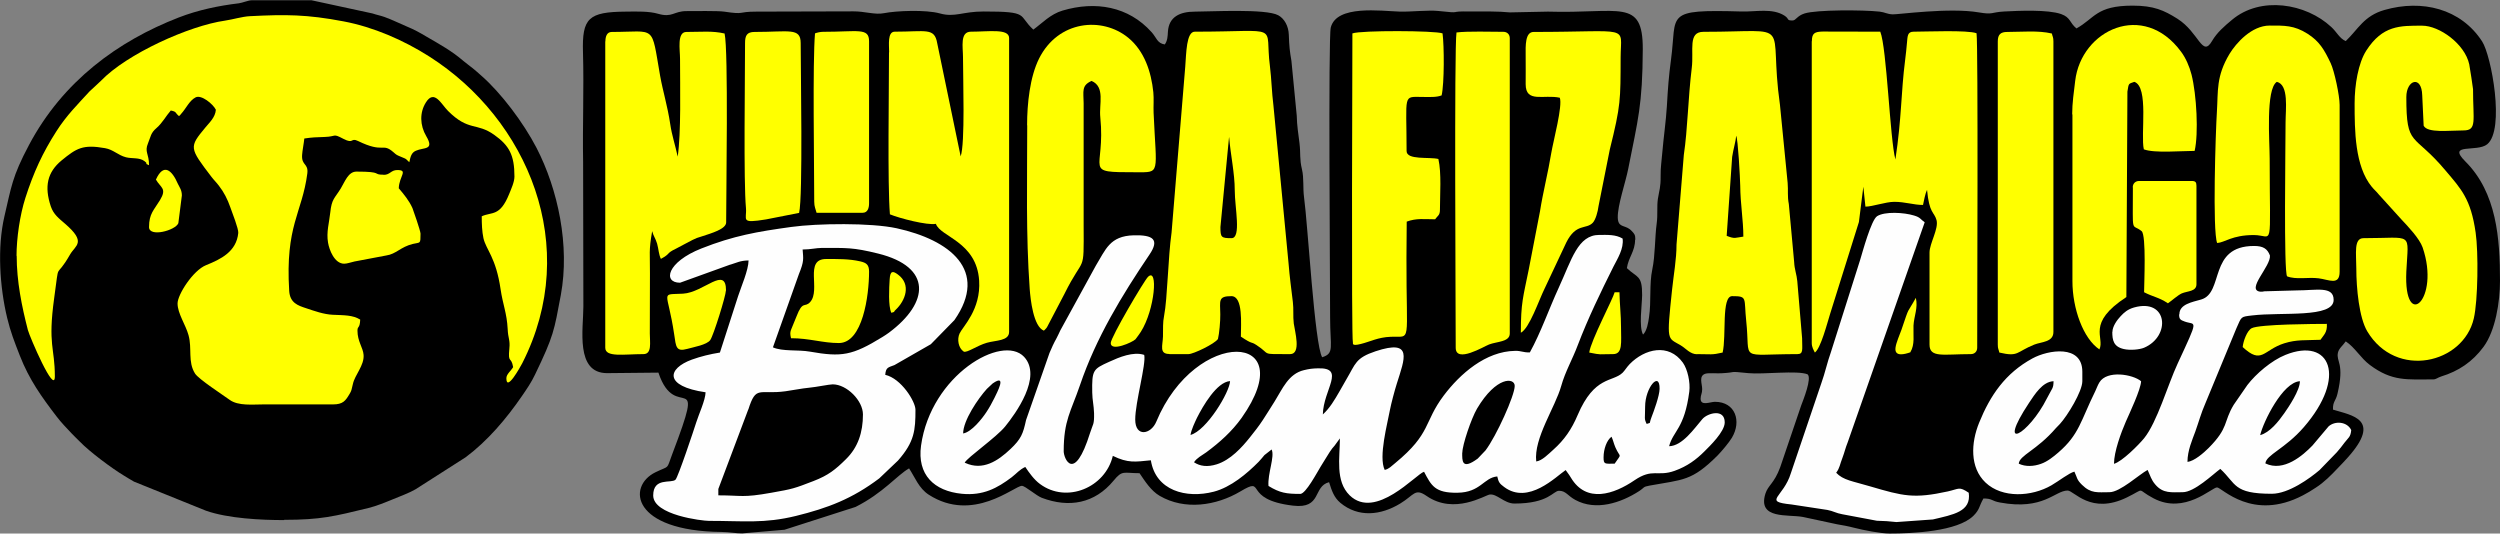 <?xml version="1.0" encoding="UTF-8"?>
<!DOCTYPE svg PUBLIC "-//W3C//DTD SVG 1.1//EN" "http://www.w3.org/Graphics/SVG/1.1/DTD/svg11.dtd">
<!-- Creator: CorelDRAW -->
<svg xmlns="http://www.w3.org/2000/svg" xml:space="preserve" width="29.895mm" height="6.38mm" version="1.1" style="shape-rendering:geometricPrecision; text-rendering:geometricPrecision; image-rendering:optimizeQuality; fill-rule:evenodd; clip-rule:evenodd"
viewBox="0 0 191.9 40.95"
 xmlns:xlink="http://www.w3.org/1999/xlink"
 xmlns:xodm="http://www.corel.com/coreldraw/odm/2003">
 <rect x="0" y="0" width="191.9" height="40.95" fill="#808080" stroke="none"/>
 <defs>
  <style type="text/css">
   <![CDATA[
    .fil0 {fill:black}
    .fil1 {fill:#FEFEFE}
    .fil2 {fill:yellow}
   ]]>
  </style>
 </defs>
 <g id="Camada_x0020_1">
  <g id="Figs_Frase_061">
   <path class="fil0" d="M21.81 39.9c2.8,0 3.86,-0.27 6.48,-0.91 0.55,-0.13 1.32,-0.44 1.85,-0.66 0.65,-0.27 1.22,-0.47 1.75,-0.77l3.85 -2.46c1.68,-1.25 3.13,-2.96 4.33,-4.71 0.37,-0.54 0.71,-1.03 1,-1.64 1.44,-2.99 1.46,-3.34 1.98,-6.11 0.7,-3.79 -0.22,-8.1 -1.86,-11.28 -1.01,-1.95 -2.73,-4.23 -4.24,-5.55 -0.25,-0.22 -0.42,-0.38 -0.66,-0.57 -0.23,-0.19 -0.43,-0.32 -0.69,-0.54 -0.96,-0.82 -1.8,-1.27 -2.88,-1.9 -0.51,-0.3 -0.87,-0.51 -1.52,-0.78 -0.55,-0.23 -1.08,-0.5 -1.69,-0.72 -0.31,-0.11 -0.6,-0.16 -0.92,-0.27l-4.67 -1.01 -4.62 0c-0.22,0 -0.72,0.2 -0.96,0.23 -1.57,0.19 -3.12,0.51 -4.62,1.09 -4.67,1.81 -8.9,4.9 -11.49,9.78 -1.31,2.46 -1.36,3.24 -1.89,5.48 -0.56,2.4 -0.36,5.44 0.21,7.8 0.26,1.08 0.56,1.84 0.97,2.89 0.72,1.85 1.68,3.18 2.81,4.66 0.39,0.51 0.75,0.87 1.17,1.32 0.22,0.24 0.39,0.38 0.62,0.62 0.75,0.78 2.48,2.07 3.4,2.62 0.33,0.2 0.4,0.25 0.77,0.46l5.52 2.23c1.71,0.6 4.23,0.72 6.01,0.72z"/>
   <path class="fil0" d="M125.53 18.4c0,-0.39 -0.08,-0.46 -0.29,-0.68 -0.02,-0.02 -0.04,-0.04 -0.06,-0.06 -0.02,-0.02 -0.05,-0.04 -0.07,-0.06 -0.44,-0.34 -0.91,-0.13 -0.93,-0.9 -0.02,-0.94 0.6,-2.71 0.8,-3.73 0.75,-3.79 1.1,-4.89 1.12,-9.2 0.01,-3.95 -1.78,-2.71 -7.28,-2.88l-2.92 0.06c-0.49,-0.04 -0.92,-0.07 -1.47,-0.07 -0.54,-0.01 -1.04,0.01 -1.59,0 -1.8,-0.04 -0.43,0.18 -2.44,-0.04 -0.74,-0.08 -2.1,0.07 -2.93,0.05 -1.52,-0.05 -4.87,-0.53 -5.32,1.22 -0.2,0.78 -0.05,19.43 -0.05,22.26 0,2.28 0.35,2.75 -0.61,3.05 -0.58,-0.96 -1.1,-10.19 -1.39,-12.27 -0.1,-0.74 -0,-1.48 -0.16,-2.15 -0.2,-0.84 -0.09,-1.16 -0.19,-2.01 -0.08,-0.66 -0.2,-1.38 -0.21,-2.1l-0.41 -4.22c-0.13,-0.76 -0.17,-1.1 -0.2,-2 -0.02,-0.68 -0.35,-1.25 -0.81,-1.5 -0.94,-0.52 -5.22,-0.28 -6.39,-0.28 -1.18,0 -2.01,0.41 -2.08,1.54 -0.02,0.35 -0.03,0.69 -0.24,0.98 -0.59,-0.09 -0.63,-0.52 -1.01,-0.94 -1.78,-1.99 -4.32,-2.41 -6.84,-1.66 -0.94,0.28 -1.54,0.95 -2.24,1.46 -1.22,-1.11 -0.23,-1.39 -3.82,-1.39 -1.62,-0 -2.2,0.47 -3.35,0.15 -1.07,-0.3 -3.34,-0.21 -4.3,-0.02 -0.68,0.14 -1.5,-0.15 -2.35,-0.14l-7.44 0.02c-1.51,0 -0.82,0.25 -2.48,0 -0.49,-0.07 -2.27,-0.04 -2.89,-0.04 -0.97,0 -1.08,0.52 -2.16,0.21 -0.71,-0.21 -1.64,-0.18 -2.48,-0.17 -2.88,0.02 -3.38,0.49 -3.3,3.13 0.08,2.81 -0.04,5.6 0.01,8.41l0.02 11.09c-0,1.71 -0.64,5.12 1.82,5.12l3.94 -0.04c1.33,4 3.73,-0.76 1.06,6.26 -0.47,1.25 -0.16,0.84 -1.29,1.39 -2.2,1.08 -1.81,4.51 5.07,4.58 0.66,0.01 1.06,0.11 1.59,0.11l3.25 -0.28 5.45 -1.75c2.13,-1.07 3.18,-2.43 4.11,-2.96 0.45,0.68 0.75,1.53 1.51,2.02 3.4,2.19 6.57,-0.68 7.15,-0.68 0.25,0 1.09,0.75 1.53,0.92 2.09,0.79 4.06,0.44 5.51,-1.32 0.68,-0.83 0.76,-0.57 1.99,-0.57 0.42,0.62 0.88,1.35 1.55,1.74 1.92,1.12 4.34,0.76 6.19,-0.34 2.05,-1.22 0.07,0.62 4.04,1.09 2.24,0.27 1.51,-1.48 2.77,-1.8 0.21,0.67 0.38,1.17 0.86,1.58 1.39,1.16 3.12,0.96 4.6,0.06 1.09,-0.66 1.12,-1.21 2.03,-0.58 2.12,1.46 4.48,-0.06 4.83,-0.11 0.56,-0.09 1.12,0.69 1.91,0.69 2.64,0 2.97,-0.98 3.42,-0.98 0.53,0 0.66,0.38 1.25,0.7 1.59,0.87 3.51,0.22 4.89,-0.67 0.45,-0.29 0.27,-0.33 0.82,-0.43 2.56,-0.47 3.22,-0.32 5.22,-2.32 0.32,-0.33 0.86,-0.97 1.09,-1.35 0.76,-1.27 0.27,-2.76 -1.3,-2.76 -0.36,0 -1.1,0.35 -1.1,-0.24 0,-0.29 0.12,-0.39 0.12,-0.73 0,-0.42 -0.29,-1.03 0.26,-1.19 0.24,-0.07 0.91,-0.01 1.2,-0.03 1.35,-0.07 0.4,-0.18 2.09,-0.01 1.12,0.11 3.76,-0.23 4.54,0.09 0.35,0.29 -0.34,1.99 -0.49,2.39l-1.61 4.74c-0.47,1.27 -0.93,1.37 -1.14,2.04 -0.61,1.99 1.75,1.56 2.89,1.78l2.61 0.56c0.41,0.07 0.82,0.14 1.32,0.27 0.7,0.18 2.01,0.44 2.72,0.44 1.74,0 5.22,-0.15 6.44,-1.37 0.49,-0.49 0.41,-0.71 0.76,-1.32 0.7,0 0.6,0.19 1.27,0.31 3.34,0.62 4.22,-0.92 5.19,-0.92 0.49,0 1.78,1.88 4.55,0.53 1.52,-0.74 0.64,-0.67 2.05,0.07 2.39,1.26 4.47,-0.84 4.87,-0.84 0.36,0 2.71,2.64 6.59,0.61 0.4,-0.21 0.59,-0.33 0.99,-0.59 0.64,-0.41 1.17,-0.95 1.68,-1.49 0.3,-0.31 0.53,-0.55 0.77,-0.82 2.65,-2.96 0.32,-3.23 -1.13,-3.68 -0.02,-0.64 0.21,-0.63 0.35,-1.24 0.55,-2.35 -0.12,-2.42 0.03,-3.13 0.07,-0.33 0.39,-0.56 0.6,-0.87 0.71,0.47 1.15,1.29 1.85,1.81 1.71,1.28 2.85,1.11 4.87,1.11 0.22,0 0.33,-0.14 0.62,-0.23 1.31,-0.4 2.39,-1.12 3.23,-2.26 0.92,-1.24 1.27,-3.45 1.27,-5.07 0,-3.24 -0.25,-6.77 -2.66,-9.17 -1.45,-1.45 0.9,-0.68 1.68,-1.32 1.37,-1.13 0.32,-6.79 -0.39,-7.89 -1.64,-2.53 -4.62,-3.24 -7.49,-2.42 -1.59,0.45 -2.03,1.49 -2.98,2.39 -0.47,-0.19 -0.69,-0.7 -1.11,-1.08 -1.95,-1.82 -5.42,-2.39 -7.61,-0.56 -0.6,0.5 -1.16,0.98 -1.54,1.63 -0.76,1.31 -0.99,-0.65 -2.67,-1.71 -1.02,-0.64 -1.8,-1 -3.43,-1 -2.8,0 -2.9,0.97 -4.31,1.75 -0.54,-0.44 -0.44,-0.84 -1.17,-1.1 -1.02,-0.36 -3.26,-0.26 -4.39,-0.2 -1.03,0.06 -0.81,0.26 -1.93,0.07 -2.26,-0.39 -6.22,0.17 -6.62,0.15 -0.44,-0.02 -0.58,-0.16 -1,-0.21 -1.28,-0.14 -4.85,-0.15 -5.76,0.14 -0.6,0.19 -0.65,0.54 -0.93,0.54 -0.48,0 -0.21,-0.11 -0.61,-0.37 -0.94,-0.6 -2.19,-0.29 -3.29,-0.32 -6,-0.17 -4.95,0.17 -5.42,3.67 -0.18,1.34 -0.24,2.2 -0.32,3.6 -0.07,1.15 -0.26,2.46 -0.35,3.54 -0.05,0.66 -0.14,1.13 -0.13,1.82 0.01,0.87 -0.1,1.06 -0.21,1.75 -0.09,0.61 0,1.22 -0.09,1.87 -0.15,1.1 -0.11,2.47 -0.34,3.55 -0.24,1.12 -0.07,2.47 -0.25,3.66 -0.06,0.42 -0.16,1.06 -0.46,1.34 -0.33,-0.61 -0.08,-2.23 -0.07,-3.03 0.01,-1.56 -0.38,-1.31 -1.17,-2.07 0.12,-0.84 0.63,-1.28 0.63,-2.19z"/>
   <path class="fil1" d="M123.09 35.1c0,-0.64 0.25,-1.32 0.61,-1.58 0.13,0.28 0.16,0.49 0.29,0.8 0.39,0.9 0.53,0.4 -0.05,1.27 -0.76,0 -0.85,0.07 -0.85,-0.49zm39.05 -9.63c0,0.65 0.1,1.14 0.88,1.32 0.47,0.11 1.2,0.05 1.56,-0.1 2.07,-0.88 1.82,-3.82 -0.77,-3.09 -0.49,0.14 -0.76,0.38 -1.03,0.67 -0.26,0.27 -0.63,0.78 -0.63,1.2zm-21.19 10.81c0.28,-0.38 0.27,-0.62 0.48,-1.15 0.16,-0.42 0.22,-0.74 0.4,-1.18l5.91 -16.89c-0.35,-0.24 -0.31,-0.37 -0.82,-0.52 -0.78,-0.24 -2.24,-0.32 -2.83,0.05 -0.46,0.29 -1.13,2.79 -1.3,3.34l-2.26 7.13c-0.25,0.68 -0.45,1.6 -0.72,2.34l-2.34 6.91c-0.57,1.89 -2.21,2.18 0.04,2.41l2.76 0.42c0.44,0.08 0.67,0.25 1.14,0.33l2.66 0.5c0.61,0.02 0.89,0.03 1.5,0.1l2.8 -0.2c1.55,-0.37 2.96,-0.59 2.75,-2.05 -0.75,-0.5 -0.72,-0.3 -1.61,-0.1 -2.61,0.57 -3.41,0.36 -5.96,-0.39 -1.34,-0.4 -2.07,-0.47 -2.61,-1.05zm32.54 -2.88c0.24,-1.02 1.73,-4.07 3.05,-4.14 0.01,0.69 -0.87,1.99 -1.2,2.46 -0.44,0.63 -1.11,1.48 -1.85,1.68zm-15.86 -4.14c-0.01,0.57 -0.08,0.48 -0.51,1.32 -1.39,2.77 -3.94,4.23 -1.37,0.34 0.43,-0.64 1.03,-1.62 1.87,-1.66zm9.64 -5.12c0,0.35 0.09,0.42 0.43,0.54 0.84,0.31 1.12,-0.37 -0.55,3.24 -0.75,1.61 -1.56,4.47 -2.57,5.72 -0.41,0.5 -1.69,1.79 -2.31,1.96 0,-0.93 0.54,-2.39 0.91,-3.24 0.29,-0.66 1.15,-2.47 1.17,-3.1 -0.63,-0.53 -2.62,-0.87 -3.2,0.09 -0.16,0.27 -0.18,0.39 -0.31,0.66 -1.14,2.31 -1.23,3.33 -2.84,4.72 -0.37,0.32 -0.84,0.7 -1.33,0.87 -0.55,0.2 -1.19,0.24 -1.71,-0.01 0.05,-0.65 1.37,-1.01 2.86,-2.74l0.3 -0.31c0.58,-0.63 1.72,-2.5 1.72,-3.28l0 -0.73c0,-2.11 -2.62,-1.68 -3.83,-1.02 -2.09,1.14 -3.24,2.84 -4.09,4.93 -0.63,1.55 -0.73,3.44 0.49,4.6 1.29,1.22 3.54,1.09 5.06,0.21 0.6,-0.35 1.34,-0.94 1.76,-1.05 0.22,0.46 0.16,0.6 0.58,1.01 0.7,0.69 1.19,0.57 2.11,0.57 0.82,0 2.28,-1.36 2.93,-1.71 0.21,0.44 0.27,0.75 0.59,1.12 0.6,0.71 1.26,0.59 2.1,0.59 0.9,0 2.31,-1.36 2.89,-1.79 1.24,1.14 0.97,1.91 3.95,1.91 1.3,0 2.93,-1.19 3.67,-1.82l1.32 -1.36c0.26,-0.29 0.37,-0.45 0.6,-0.75 0.29,-0.38 0.46,-0.41 0.51,-0.96 -0.31,-0.65 -1.24,-0.73 -1.74,-0.28l-1.23 1.46c-0.73,0.76 -2.21,2.06 -3.62,1.38 0.06,-0.66 1.5,-1.11 2.95,-2.78 3.35,-3.86 2.03,-6.94 -1.41,-5.55 -1.07,0.43 -2.26,1.45 -2.92,2.31l-1.05 1.52c-0.81,1.34 -0.36,1.74 -1.93,3.32 -0.36,0.36 -1.11,1.02 -1.62,1.06 0,-0.87 0.37,-1.69 0.6,-2.32 0.29,-0.81 0.43,-1.38 0.77,-2.16l2.39 -5.78c0.41,-0.92 0.31,-0.87 1.22,-0.98 2.25,-0.27 6.24,0.22 6.24,-1.19 0,-1.09 -1.33,-0.73 -2.81,-0.73l-2.51 0.07c-0.13,0.02 -0.15,0.04 -0.3,0.03 -1.15,-0.12 0.82,-1.96 0.73,-2.78 -0.2,-0.53 -0.53,-0.73 -1.22,-0.73 -3.53,0 -2.28,3.59 -4.06,4.11 -0.69,0.2 -1.67,0.36 -1.67,1.13zm-109.83 7.3c0.6,-1.9 0.81,-1.13 2.86,-1.41 0.65,-0.09 1.25,-0.22 1.8,-0.27 0.56,-0.05 1.55,-0.26 1.82,-0.26 1.08,0 2.32,1.25 2.32,2.31 0,1.38 -0.38,2.53 -1.31,3.44 -0.8,0.79 -1.34,1.23 -2.48,1.67 -1.5,0.58 -1.6,0.61 -3.24,0.9 -2.22,0.4 -2.26,0.2 -4.07,0.2l0 -0.49 2.3 -6.11zm10.8 -5.91c-0.24,0.18 -0.27,0.18 -0.51,0.34 -2.31,1.42 -3.12,1.55 -5.56,1.12 -0.89,-0.16 -2.12,-0 -2.84,-0.33l1.99 -5.61c0.42,-1.03 0.34,-1.17 0.29,-1.9 0.62,0 1.03,-0.12 1.46,-0.12 1.91,0 2.39,-0.05 4.33,0.43 4.16,1.03 3.94,3.76 0.84,6.07zm-12.17 -5.22c0.5,-0.15 0.74,-0.31 1.39,-0.32 -0.01,0.75 -0.56,1.99 -0.8,2.73l-1.4 4.34c-0.75,0.12 -1.45,0.29 -2.15,0.54 -1.89,0.69 -2.17,2.04 1.05,2.51 -0.01,0.6 -0.54,1.73 -0.72,2.32 -0.17,0.54 -1.39,4.2 -1.59,4.39 -0.32,0.31 -1.71,-0.21 -1.71,1.21 0,1.51 3.77,1.95 4.27,1.95 2.68,0 4.24,0.22 6.69,-0.38 2.43,-0.6 4.31,-1.31 6.39,-2.88l1.44 -1.37c1.27,-1.44 1.34,-2.33 1.34,-3.9 0,-0.63 -1.09,-2.4 -2.32,-2.68 0.05,-0.59 0.23,-0.56 0.71,-0.75l2.79 -1.6 1.81 -1.85c2.67,-3.83 -0.37,-6.16 -4.43,-7.05 -1.98,-0.43 -6.08,-0.38 -8.1,-0.1 -2.6,0.36 -4.41,0.67 -6.89,1.65 -2.66,1.05 -2.98,2.63 -1.64,2.63l3.85 -1.39zm70.21 10.9c0,-1.46 1.13,-2.77 1.11,-1.36 -0.01,0.54 -0.43,1.68 -0.63,2.2 -0.21,0.56 0.02,0.34 -0.36,0.49 -0.21,-0.42 -0.12,-0.4 -0.12,-1.34zm-14.03 3.53c0,-0.59 0.68,-2.61 1.13,-3.38 1.48,-2.49 2.89,-2.39 2.89,-1.74 0,0.74 -1.41,3.85 -2.24,4.95l-0.6 0.63c-1.25,0.92 -1.19,0.14 -1.19,-0.46zm-20.87 -1.34c0.07,-0.44 0.34,-0.99 0.5,-1.33 0.46,-0.91 1.52,-2.75 2.54,-2.82 -0.02,0.83 -1.8,3.81 -3.05,4.14zm-17.45 -0.12c0,-1.01 1.15,-2.69 1.82,-3.43 0.02,-0.03 0.45,-0.41 0.45,-0.42 1.14,-0.79 0.32,0.72 0.13,1.12 -0.19,0.38 -0.38,0.73 -0.62,1.09 -0.32,0.49 -1.14,1.53 -1.78,1.63zm0.12 2.23c0.22,-0.41 2.42,-1.93 3.11,-2.78 0.77,-0.95 2.87,-3.81 1.45,-5.34 -1.67,-1.78 -7.15,1.39 -7.91,6.81 -0.31,2.24 1,3.49 3.13,3.7 1.63,0.16 2.72,-0.43 3.83,-1.27 0.4,-0.31 0.58,-0.57 1.04,-0.79 0.3,0.45 0.68,0.98 1.13,1.31 2.05,1.52 5.02,0.27 5.59,-2.16 1.18,0.57 1.7,0.46 2.92,0.34 0.37,2.33 2.71,2.96 4.83,2.41 1.31,-0.34 2.55,-1.39 3.44,-2.29 0.21,-0.22 0.26,-0.3 0.45,-0.52l0.55 -0.43c0.26,0.54 -0.32,1.86 -0.24,2.8 0.88,0.54 1.38,0.61 2.44,0.61 0.42,0 1.3,-1.67 1.56,-2.09 0.28,-0.44 0.43,-0.71 0.7,-1.13 0.19,-0.29 0.18,-0.25 0.37,-0.48l0.41 -0.56c0,1.49 -0.37,3.27 0.75,4.37 1.99,1.93 5.1,-1.64 5.71,-1.81 0.56,1.06 0.83,1.64 2.57,1.61 1.77,-0.02 2.01,-1.16 3.05,-1.25 0.1,0.45 0.18,0.55 0.53,0.81 1.85,1.39 3.98,-0.8 4.72,-1.3 0.18,0.27 0.2,0.25 0.4,0.58 1.19,2 3.31,1.28 4.89,0.2 1.39,-0.94 1.75,-0.25 3.07,-0.72 0.98,-0.35 1.67,-0.87 2.29,-1.49 0.41,-0.41 1.56,-1.51 1.56,-2.23 0,-1.08 -1.32,-0.72 -1.72,-0.25 -0.62,0.72 -1.53,2.06 -2.55,2.08 0.32,-1.2 1.18,-1.34 1.55,-4.19 0.09,-0.71 -0.13,-1.71 -0.49,-2.22 -1.1,-1.53 -2.94,-1.06 -4.08,0.1 -0.24,0.25 -0.37,0.49 -0.55,0.67 -0.77,0.74 -2.16,0.22 -3.45,3.25 -0.46,1.09 -1.03,1.91 -1.86,2.65 -0.39,0.35 -0.87,0.85 -1.32,0.91 -0.2,-1.79 1.46,-4.15 1.92,-5.8 0.3,-1.08 0.87,-2.06 1.27,-3.13 0.79,-2.07 1.76,-4.07 2.74,-6.03 0.3,-0.59 0.81,-1.38 0.7,-2.15 -0.53,-0.32 -1.16,-0.28 -1.79,-0.28 -1.65,0 -2.12,1.9 -3.12,4.07 -0.75,1.63 -1.36,3.41 -2.21,4.95 -0.55,0.01 -0.64,-0.13 -1.13,-0.12 -2.26,0.03 -4.23,1.77 -5.48,3.43 -1.55,2.06 -0.94,2.89 -3.72,5.18 -0.31,0.25 -0.46,0.44 -0.81,0.53 -0.49,-1.01 0.22,-3.59 0.4,-4.6 0.09,-0.48 0.37,-1.53 0.53,-2.03 0.6,-1.91 1.27,-3.44 -1.63,-2.48 -1.56,0.52 -1.53,0.96 -2.24,2.15 -0.16,0.28 -0.34,0.59 -0.53,0.93 -0.38,0.66 -0.75,1.29 -1.28,1.77 0.04,-1.91 1.78,-3.6 -0.37,-3.54 -0.42,0.01 -0.67,0.04 -1.08,0.14 -1.19,0.28 -1.65,1.44 -2.25,2.4 -0.31,0.51 -0.56,0.88 -0.9,1.42 -0.32,0.49 -0.64,0.89 -0.99,1.33 -0.62,0.78 -1.5,1.75 -2.56,2.08 -0.71,0.22 -1.27,0.15 -1.74,-0.16 0.24,-0.35 0.58,-0.5 0.94,-0.76 1.03,-0.76 1.97,-1.6 2.72,-2.65 4.68,-6.64 -3.53,-6.98 -6.55,0.29 -0.41,0.99 -1.62,1.22 -1.62,-0.16 0,-1.33 0.85,-4.25 0.69,-4.96 -0.83,-0.28 -1.93,0.18 -2.69,0.53 -1.24,0.56 -1.33,0.63 -1.3,2.36 0.01,0.6 0.12,0.96 0.14,1.58 0.02,0.91 -0.08,0.8 -0.31,1.53 -1.22,3.89 -2.02,1.94 -2.02,1.4 0,-2.38 0.55,-3.03 1.25,-5.08 1.24,-3.64 3.2,-6.86 5.34,-10.03 0.77,-1.14 0.29,-1.51 -1.22,-1.47 -1.84,0.05 -2.15,1.1 -2.91,2.34l-2.72 4.96c-0.11,0.22 -0.15,0.34 -0.28,0.58 -0.24,0.43 -0.37,0.73 -0.55,1.15l-1.8 5.15c-0.23,1.07 -0.39,1.46 -1.19,2.22 -0.97,0.92 -2.13,1.69 -3.48,1.07z"/>
   <path class="fil2" d="M1.28 19.62c0,1.97 0.39,3.89 0.86,5.71 0.13,0.5 2.07,5.03 2.07,3.56 0,-2.22 -0.55,-2.39 -0.05,-6.02 0.43,-3.08 0.03,-1.26 1.22,-3.34 0.41,-0.71 1.29,-0.92 -0.4,-2.37 -0.46,-0.4 -0.87,-0.7 -1.08,-1.32 -0.51,-1.53 -0.27,-2.62 0.83,-3.53 1.15,-0.94 1.63,-1.24 3.33,-0.94 0.64,0.11 0.99,0.54 1.61,0.7 0.47,0.12 1.02,-0 1.41,0.29 0.43,0.32 -0.15,0.1 0.36,0.32 0,-0.9 -0.36,-1.01 -0.08,-1.68 0.22,-0.53 0.2,-0.79 0.66,-1.18 0.45,-0.39 0.72,-0.92 1.09,-1.34 0.48,0.1 0.3,0.16 0.63,0.43 0.14,-0.12 0.02,-0.01 0.17,-0.18 0.38,-0.41 0.62,-1.01 1.11,-1.26 0.44,-0.22 1.33,0.51 1.55,0.95 -0.04,0.59 -0.51,1 -0.81,1.37 -1.25,1.51 -1.24,1.54 0.47,3.78 0.19,0.25 0.39,0.44 0.57,0.68 0.39,0.5 0.66,1.03 0.88,1.66 0.14,0.4 0.64,1.66 0.61,1.97 -0.14,1.44 -1.35,2.02 -2.47,2.47 -1,0.4 -2.19,2.26 -2.19,2.94 0,0.77 0.62,1.63 0.84,2.43 0.29,1.03 -0.07,2.04 0.5,2.95 0.27,0.43 2.15,1.65 2.66,2.02 0.66,0.48 1.77,0.35 2.59,0.35l5.34 0c0.77,0 0.96,-0.28 1.26,-0.78 0.17,-0.28 0.16,-0.32 0.27,-0.79 0.15,-0.7 0.88,-1.42 0.82,-2.23 -0.04,-0.56 -0.47,-1.03 -0.47,-1.86 0,-0.4 0.18,-0.12 0.21,-0.85 -0.58,-0.36 -1.25,-0.33 -2.1,-0.37 -0.7,-0.03 -1.44,-0.3 -2.07,-0.51 -0.61,-0.2 -1.22,-0.4 -1.28,-1.32 -0.31,-5.03 0.99,-5.96 1.39,-9.01 0.1,-0.8 -0.45,-0.59 -0.4,-1.42 0.02,-0.33 0.14,-0.94 0.17,-1.27 0.59,-0.09 0.91,-0.1 1.58,-0.12 0.92,-0.03 0.57,-0.3 1.43,0.15 0.81,0.42 0.53,-0.12 1.11,0.16 2.01,0.98 1.85,0.1 2.72,0.86 0.26,0.23 0.24,0.21 0.62,0.37 0.45,0.19 0.26,0.09 0.6,0.4 0.09,-0.43 0.16,-0.73 0.5,-0.88 0.62,-0.28 1.45,-0.02 0.8,-1.12 -0.49,-0.83 -0.52,-1.82 -0.02,-2.6 0.64,-1.01 1.17,0.14 1.69,0.66 1.59,1.59 2.19,0.87 3.55,1.84 1.15,0.82 1.55,1.55 1.55,3.2 0,0.42 -0.25,0.95 -0.41,1.35 -0.71,1.75 -1.32,1.34 -2.1,1.7 0,0.57 0.02,1.16 0.13,1.68 0.2,0.89 0.96,1.46 1.32,3.94 0.17,1.15 0.48,1.83 0.54,3.03 0.03,0.74 0.2,0.83 0.13,1.5 -0.12,1.21 0.14,0.55 0.29,1.43 -0.17,0.29 -0.52,0.54 -0.52,0.85 0,1.09 1.08,-0.89 1.22,-1.15 4.57,-8.98 0.42,-18.73 -7.13,-23.54 -1.99,-1.27 -4.31,-2.27 -6.58,-2.7 -2.84,-0.54 -4.45,-0.54 -7.2,-0.4 -0.59,0.03 -1.29,0.25 -1.9,0.34 -2.76,0.39 -7.56,2.56 -9.54,4.63l-0.87 0.81c-0.91,1 -1.75,1.82 -2.53,3.04 -1.07,1.67 -1.76,3.17 -2.39,5.13 -0.42,1.31 -0.68,3.1 -0.68,4.46z"/>
   <path class="fil2" d="M139.07 3.17l0 23.16c0,0.31 0.14,0.53 0.24,0.73 0.45,-0.33 0.94,-2.23 1.17,-2.97l2.21 -7.05 0.34 -2.71 0.16 1.53c0.54,0 1.55,-0.37 2.22,-0.37 0.83,0 1.48,0.24 2.2,0.24 0.07,-0.32 0.17,-0.88 0.31,-1.16 0.17,1.85 0.55,1.67 0.73,2.33 0.17,0.66 -0.54,1.79 -0.54,2.48l0 7.07c0,1.04 1.07,0.73 3.17,0.73 0.29,0 0.49,-0.2 0.49,-0.49 0,-2.83 0.08,-23.11 -0.05,-24.14 -0.68,-0.26 -3.89,-0.12 -4.83,-0.12 -0.49,0 -0.46,0.36 -0.51,0.84 -0.04,0.44 -0.08,0.86 -0.14,1.32 -0.33,2.58 -0.26,4.42 -0.75,7.65 -0.42,-1.59 -0.66,-8.56 -1.16,-9.81l-4.41 -0.01c-0.64,0.01 -0.84,0.14 -0.84,0.74z"/>
   <path class="fil2" d="M132.96 12.04c0.09,-0.59 0.29,-1.25 0.31,-1.62 0.14,0.25 0.3,3.26 0.31,3.84 0.01,1.38 0.24,2.65 0.24,3.9 -0.62,0.08 -0.64,0.2 -1.28,-0.06l0.42 -6.06zm-2.68 15.14c1.04,0 1.09,0.08 1.95,-0.12 0.3,-1.28 -0.11,-4.33 0.73,-4.33 1.21,0 0.89,0.13 1.08,1.91 0.34,3.15 -0.67,2.54 3.92,2.54 0.49,0 0.37,-0.35 0.37,-1.22l-0.37 -4.38c-0.04,-0.49 -0.22,-0.92 -0.24,-1.46l-0.41 -4.46c-0.12,-0.6 -0.04,-1.04 -0.09,-1.62l-0.59 -5.99c-0.94,-6.64 1.27,-5.61 -5.87,-5.61 -1.22,0 -0.73,1.41 -0.9,2.77 -0.29,2.38 -0.31,4.66 -0.61,6.68l-0.56 6.88c-0,1.14 -0.22,2.3 -0.34,3.45 -0.43,4.08 -0.37,3.67 0.65,4.28 0.41,0.24 0.73,0.69 1.27,0.69z"/>
   <path class="fil2" d="M94.35 10.54c0.1,1.29 0.43,2.76 0.43,4.08 -0,1.31 0.52,3.66 -0.25,3.66 -0.79,0 -0.85,-0.06 -0.85,-0.85l0.66 -6.89zm-4.58 16.64l1.46 0c0.37,0 2,-0.78 2.26,-1.16 0.1,-0.39 0.19,-1.39 0.18,-1.89 -0.01,-1.05 -0.19,-1.4 0.85,-1.4 0.92,0 0.73,2.16 0.73,3.11 0.98,0.65 0.71,0.33 1.19,0.64 1.18,0.76 0.22,0.7 2.59,0.7 0.87,0 0.36,-1.75 0.28,-2.35 -0.07,-0.56 0,-1.1 -0.07,-1.65 -0.12,-1 -0.25,-1.95 -0.33,-2.96l-1.16 -12.11c-0.13,-1.03 -0.15,-2.06 -0.27,-3.03 -0.44,-3.34 1.04,-2.65 -5.77,-2.65 -0.65,0 -0.65,1.66 -0.73,2.68l-1.05 12.73c-0.27,1.9 -0.32,5.11 -0.57,6.37 -0.12,0.6 -0.07,0.96 -0.09,1.62 -0.02,0.69 -0.31,1.34 0.49,1.34z"/>
   <path class="fil2" d="M180.74 7.92c0,2.07 0.01,4.83 1.32,6.42 0.18,0.22 0.34,0.34 0.53,0.58l1.74 1.92c0.52,0.55 1.39,1.47 1.63,2.15 1.38,4.02 -1.47,6.52 -1.25,1.85 0.15,-3.11 0.59,-2.56 -3.29,-2.56 -0.76,0 -0.55,1.19 -0.55,2.32 0,1.54 0.22,3.79 0.84,4.83 2.21,3.7 7.38,2.49 8.18,-0.99 0.32,-1.37 0.36,-5.08 0.14,-6.59 -0.37,-2.58 -1.1,-3.33 -2.31,-4.76 -2.48,-2.96 -3.01,-1.74 -3.01,-5.64 0,-1.33 1.18,-1.7 1.22,-0.13l0.11 2.33c0.3,0.58 1.95,0.36 3.06,0.36 1.05,0 0.73,-0.74 0.73,-3.17 0,-0.08 -0.25,-1.7 -0.29,-1.9 -0.34,-1.58 -2.3,-2.97 -3.61,-2.97 -1.7,0 -3.04,-0.04 -4.3,1.92 -0.61,0.96 -0.89,2.62 -0.89,4.05z"/>
   <path class="fil2" d="M46.46 3.17l0 23.52c0,0.76 1.42,0.49 2.93,0.49 0.67,0 0.49,-0.9 0.49,-1.58l0.01 -4.63c0.01,-1.53 -0.1,-1.69 0.17,-3.23 0.1,0.39 0.25,0.53 0.38,0.96 0.12,0.44 0.12,0.82 0.29,1.17 0.81,-0.44 0.34,-0.39 1.17,-0.79 0.44,-0.22 0.88,-0.48 1.27,-0.67 0.32,-0.16 0.31,-0.14 0.71,-0.27 0.73,-0.24 1.86,-0.56 1.86,-1.07 0,-2.25 0.18,-13.2 -0.12,-14.5 -0.94,-0.22 -1.81,-0.12 -2.93,-0.12 -0.74,0 -0.49,1.36 -0.49,2.07 0,2.16 0.09,5.64 -0.18,7.5 -0.18,-0.86 -0.45,-1.64 -0.57,-2.48 -0.22,-1.46 -0.57,-2.54 -0.78,-3.73 -0.7,-4 -0.27,-3.36 -3.71,-3.36 -0.38,0 -0.49,0.36 -0.49,0.73z"/>
   <path class="fil2" d="M68.24 4.02c0,2.78 -0.12,10.15 0.07,12.43 0.75,0.31 2.88,0.86 3.53,0.73 0.33,1 3.13,1.36 3.32,4.36 0.14,2.22 -1.26,3.53 -1.5,4.05 -0.21,0.45 -0.1,1.12 0.32,1.4 0.26,0.1 1.01,-0.46 1.77,-0.68 0.7,-0.2 1.71,-0.13 1.71,-0.84l0 -22.55c0,-0.75 -1.56,-0.49 -2.93,-0.49 -0.86,0 -0.61,1.18 -0.61,1.95 0,1.61 0.17,6.67 -0.18,7.62l-1.8 -8.69c-0.21,-1.21 -0.86,-0.88 -3.26,-0.88 -0.57,0 -0.43,1.02 -0.43,1.58z"/>
   <path class="fil2" d="M170.19 18.65c0.58,-0.03 1.13,-0.61 2.81,-0.61 1.54,0 1.22,1.39 1.22,-5.85 0,-1.3 -0.32,-5.35 0.55,-5.91 0.94,0.23 0.67,2.11 0.67,3.11 0,1.72 -0.15,11.57 0.12,11.82 0.68,0.27 1.62,0.05 2.41,0.15 0.8,0.1 1.62,0.59 1.62,-0.51l0 -12.8c0,-0.71 -0.4,-2.6 -0.69,-3.21 -0.49,-1.03 -0.86,-1.67 -1.77,-2.25 -1.04,-0.66 -1.78,-0.63 -2.91,-0.63 -1.39,0 -2.58,1.35 -3.08,2.17 -1.04,1.73 -0.87,2.85 -0.97,4.42 -0.1,1.58 -0.35,9.19 0.02,10.11z"/>
   <path class="fil2" d="M78.85 9.63c0,4.25 -0.11,8.33 0.19,12.55 0.06,0.8 0.28,2.89 1.09,3.2l0.13 -0.13c0.01,-0.02 0.04,-0.05 0.06,-0.07 0.01,-0.02 0.04,-0.05 0.05,-0.07l1.34 -2.56c1.52,-3.07 1.49,-1.39 1.47,-5.24l-0 -9.39c-0.01,-0.92 -0.18,-1.36 0.61,-1.71 1.06,0.46 0.56,1.77 0.67,2.8 0.42,4.17 -1.46,4.21 2.74,4.21 1.91,0 1.56,0.19 1.35,-4.57 -0.02,-0.51 0.03,-1.07 -0.02,-1.57 -0.16,-1.56 -0.68,-3.16 -1.92,-4.18 -2.01,-1.65 -5.38,-1.34 -6.85,1.59 -0.71,1.42 -0.92,3.48 -0.92,5.12z"/>
   <path class="fil2" d="M159.08 8.78l0 12.8c0,2.11 0.83,4.41 2.07,5.24 0.44,-0.93 -1.04,-1.99 2.07,-4.02l0.08 -15.77c0.11,-0.66 0.06,-0.58 0.53,-0.75 1.13,0.38 0.47,4.06 0.73,5.18 0.8,0.31 2.89,0.12 3.9,0.12 0.31,-1.33 0.15,-4.33 -0.24,-5.86 -0.16,-0.62 -0.44,-1.27 -0.8,-1.75 -2.89,-3.93 -7.67,-1.68 -8.13,2.24 -0.1,0.84 -0.23,1.69 -0.23,2.57z"/>
   <path class="fil2" d="M103.81 2.56c0,1.09 -0.09,23.5 0.04,23.75 0.02,0.03 -0.13,0.28 0.61,0.09 0.73,-0.18 1.31,-0.51 2.28,-0.55 1.65,-0.07 1.2,0.73 1.22,-6.1l0.02 -2.74c0.75,-0.28 1.36,-0.18 2.18,-0.18 0.2,-0.29 0.37,-0.29 0.37,-0.73 0,-1.18 0.13,-2.8 -0.12,-3.9 -0.72,-0.17 -2.44,0.1 -2.44,-0.61 0,-4.44 -0.32,-4.16 1.23,-4.15 0.54,0 1.05,0.04 1.46,-0.12 0.21,-0.92 0.2,-3.81 0.07,-4.76 -0.57,-0.22 -6.28,-0.24 -6.91,0z"/>
   <path class="fil2" d="M153.35 3.17l0 23.28c0,0.33 0.06,0.34 0.12,0.61 1.49,0.35 1.27,-0.04 2.68,-0.61 0.55,-0.22 1.47,-0.18 1.47,-0.97l0 -22.3c0,-0.33 -0.06,-0.34 -0.12,-0.61 -1.06,-0.25 -2.31,-0.12 -3.42,-0.12 -0.51,0 -0.73,0.19 -0.73,0.73z"/>
   <path class="fil2" d="M111.8 2.49c-0.18,1.17 -0.06,21.26 -0.06,24.2 0,1.22 2.17,-0.1 2.56,-0.25 0.6,-0.23 1.59,-0.19 1.59,-0.84l0 -22.67c0,-0.29 -0.2,-0.49 -0.49,-0.49 -0.98,0 -2.71,-0.06 -3.6,0.05z"/>
   <path class="fil2" d="M117.11 6.46c0,1.47 1.39,0.77 2.62,1.04 0.23,0.61 -0.5,3.33 -0.65,4.22 -0.25,1.53 -0.65,3.08 -0.87,4.5l-0.87 4.5c-0.42,2.08 -0.6,2.5 -0.6,4.82 0.66,-0.34 1.39,-2.51 1.81,-3.36l1.68 -3.57c0.75,-1.5 1.52,-0.98 2.03,-1.51 0.22,-0.23 0.39,-0.85 0.44,-1.26l0.87 -4.37c0.85,-3.42 0.82,-3.8 0.83,-7.07 0.01,-2.53 0.89,-1.95 -6.68,-1.95 -0.65,0 -0.62,1.04 -0.61,1.83 0.01,0.77 -0,1.37 -0,2.2z"/>
   <path class="fil2" d="M57.19 3.29c0,2.62 -0.12,10.64 0.07,12.68 0.08,0.9 -0.48,1.2 1.54,0.87l2.54 -0.5c0.3,-1.29 0.12,-10.94 0.12,-13.04 0,-1.2 -0.9,-0.85 -3.54,-0.85 -0.59,0 -0.73,0.28 -0.73,0.85z"/>
   <path class="fil2" d="M62.56 2.56c-0.19,2.19 -0.06,10.16 -0.06,12.92 0,0.39 0.11,0.57 0.18,0.85l3.54 0c0.38,0 0.49,-0.36 0.49,-0.73l0 -12.43c0,-1.07 -0.85,-0.73 -3.54,-0.73 -0.19,0 -0.46,0.06 -0.61,0.12z"/>
   <path class="fil2" d="M29.46 13.41c-0.93,0 0.01,-0.24 -2.1,-0.24 -0.63,0 -0.89,0.78 -1.2,1.29 -0.47,0.77 -0.7,0.79 -0.81,1.86 -0.08,0.77 -0.31,1.5 -0.17,2.3 0.09,0.55 0.49,1.62 1.24,1.62 0.23,0 0.55,-0.12 0.79,-0.17l2.43 -0.46c0.78,-0.11 1.1,-0.66 2.06,-0.89 0.57,-0.14 0.58,0.04 0.58,-0.79 0,-0.2 -0.56,-1.81 -0.62,-1.96 -0.26,-0.58 -0.66,-1.06 -1.05,-1.52 0.03,-0.93 0.75,-1.4 -0.11,-1.4 -0.5,0 -0.55,0.37 -1.05,0.37z"/>
   <path class="fil2" d="M163.72 14.38c0,3.76 -0.13,2.71 0.67,3.36 0.37,0.3 0.19,4.09 0.19,4.69 0.69,0.36 1.15,0.39 1.83,0.85 0.28,-0.19 0.74,-0.61 1.06,-0.76 0.45,-0.19 1.13,-0.14 1.13,-0.7l0 -7.56c0,-0.28 -0.08,-0.37 -0.37,-0.37l-4.03 0c-0.29,0 -0.49,0.2 -0.49,0.49z"/>
   <path class="fil2" d="M60.73 25.96c1.4,0 2.42,0.37 3.66,0.37 1.83,0 2.32,-3.65 2.32,-5.48 0,-0.53 -0.2,-0.68 -0.68,-0.79 -0.86,-0.2 -1.78,-0.18 -2.62,-0.18 -1.7,0 -0.39,2.38 -1.22,3.3 -0.42,0.47 -0.57,-0.16 -1.06,1.13 -0.43,1.12 -0.55,1.06 -0.41,1.66z"/>
   <path class="fil2" d="M55.73 22.3c0,-1.94 -1.71,0.15 -3.3,0.24 -1.81,0.1 -1.19,-0.32 -0.68,3.12 0.14,0.96 0.14,1.36 1,1.12 0.49,-0.14 1.51,-0.31 1.77,-0.68 0.25,-0.35 1.2,-3.41 1.2,-3.8z"/>
   <path class="fil2" d="M172.14 26.63c1.49,1.39 1.58,0.23 3.2,-0.28 0.96,-0.3 1.62,-0.22 2.78,-0.27 0.25,-0.37 0.53,-0.56 0.49,-1.22 -0.84,0 -5.18,0.02 -5.77,0.33 -0.36,0.19 -0.65,1 -0.69,1.44z"/>
   <path class="fil2" d="M11.96 13.77c0.38,0.66 0.87,0.68 0.32,1.59 -0.46,0.76 -0.84,1.04 -0.84,2.07 0,0.8 2.03,0.26 2.25,-0.3l0.27 -2.13c0,-0.41 -0.18,-0.63 -0.3,-0.88 -0.47,-1.09 -1.11,-1.62 -1.69,-0.34z"/>
   <path class="fil2" d="M85.26 26.33c0,0.69 1.68,-0.06 1.9,-0.29 0.06,-0.06 0.37,-0.51 0.41,-0.57 1.09,-1.72 1.34,-4.99 0.55,-4.22 -0.29,0.28 -2.86,4.64 -2.86,5.08z"/>
   <path class="fil2" d="M121.99 27.06c0.99,0.2 0.67,0.12 1.83,0.12 0.76,0 0.61,-0.92 0.61,-2.07 0,-0.93 -0.1,-1.72 -0.12,-2.68l-0.37 0c-0.11,0.47 -1.84,3.74 -1.95,4.63z"/>
   <path class="fil2" d="M146.64 27.03c0.36,-0.6 0.21,-1.29 0.24,-2.04 0.04,-0.74 0.36,-1.35 0.18,-2.13 -0.74,1.34 -0.44,0.49 -1.1,2.44 -0.14,0.4 -0.41,0.99 -0.46,1.38 -0.1,0.74 0.71,0.51 1.14,0.36z"/>
   <path class="fil2" d="M68.42 24.01c0.45,-0.16 0.02,0.06 0.36,-0.26 0.69,-0.66 1.21,-1.91 0.13,-2.69 -0.37,-0.27 -0.58,-0.3 -0.62,0.38 -0.04,0.67 -0.12,2.05 0.13,2.57z"/>
  </g>
 </g>
</svg>
